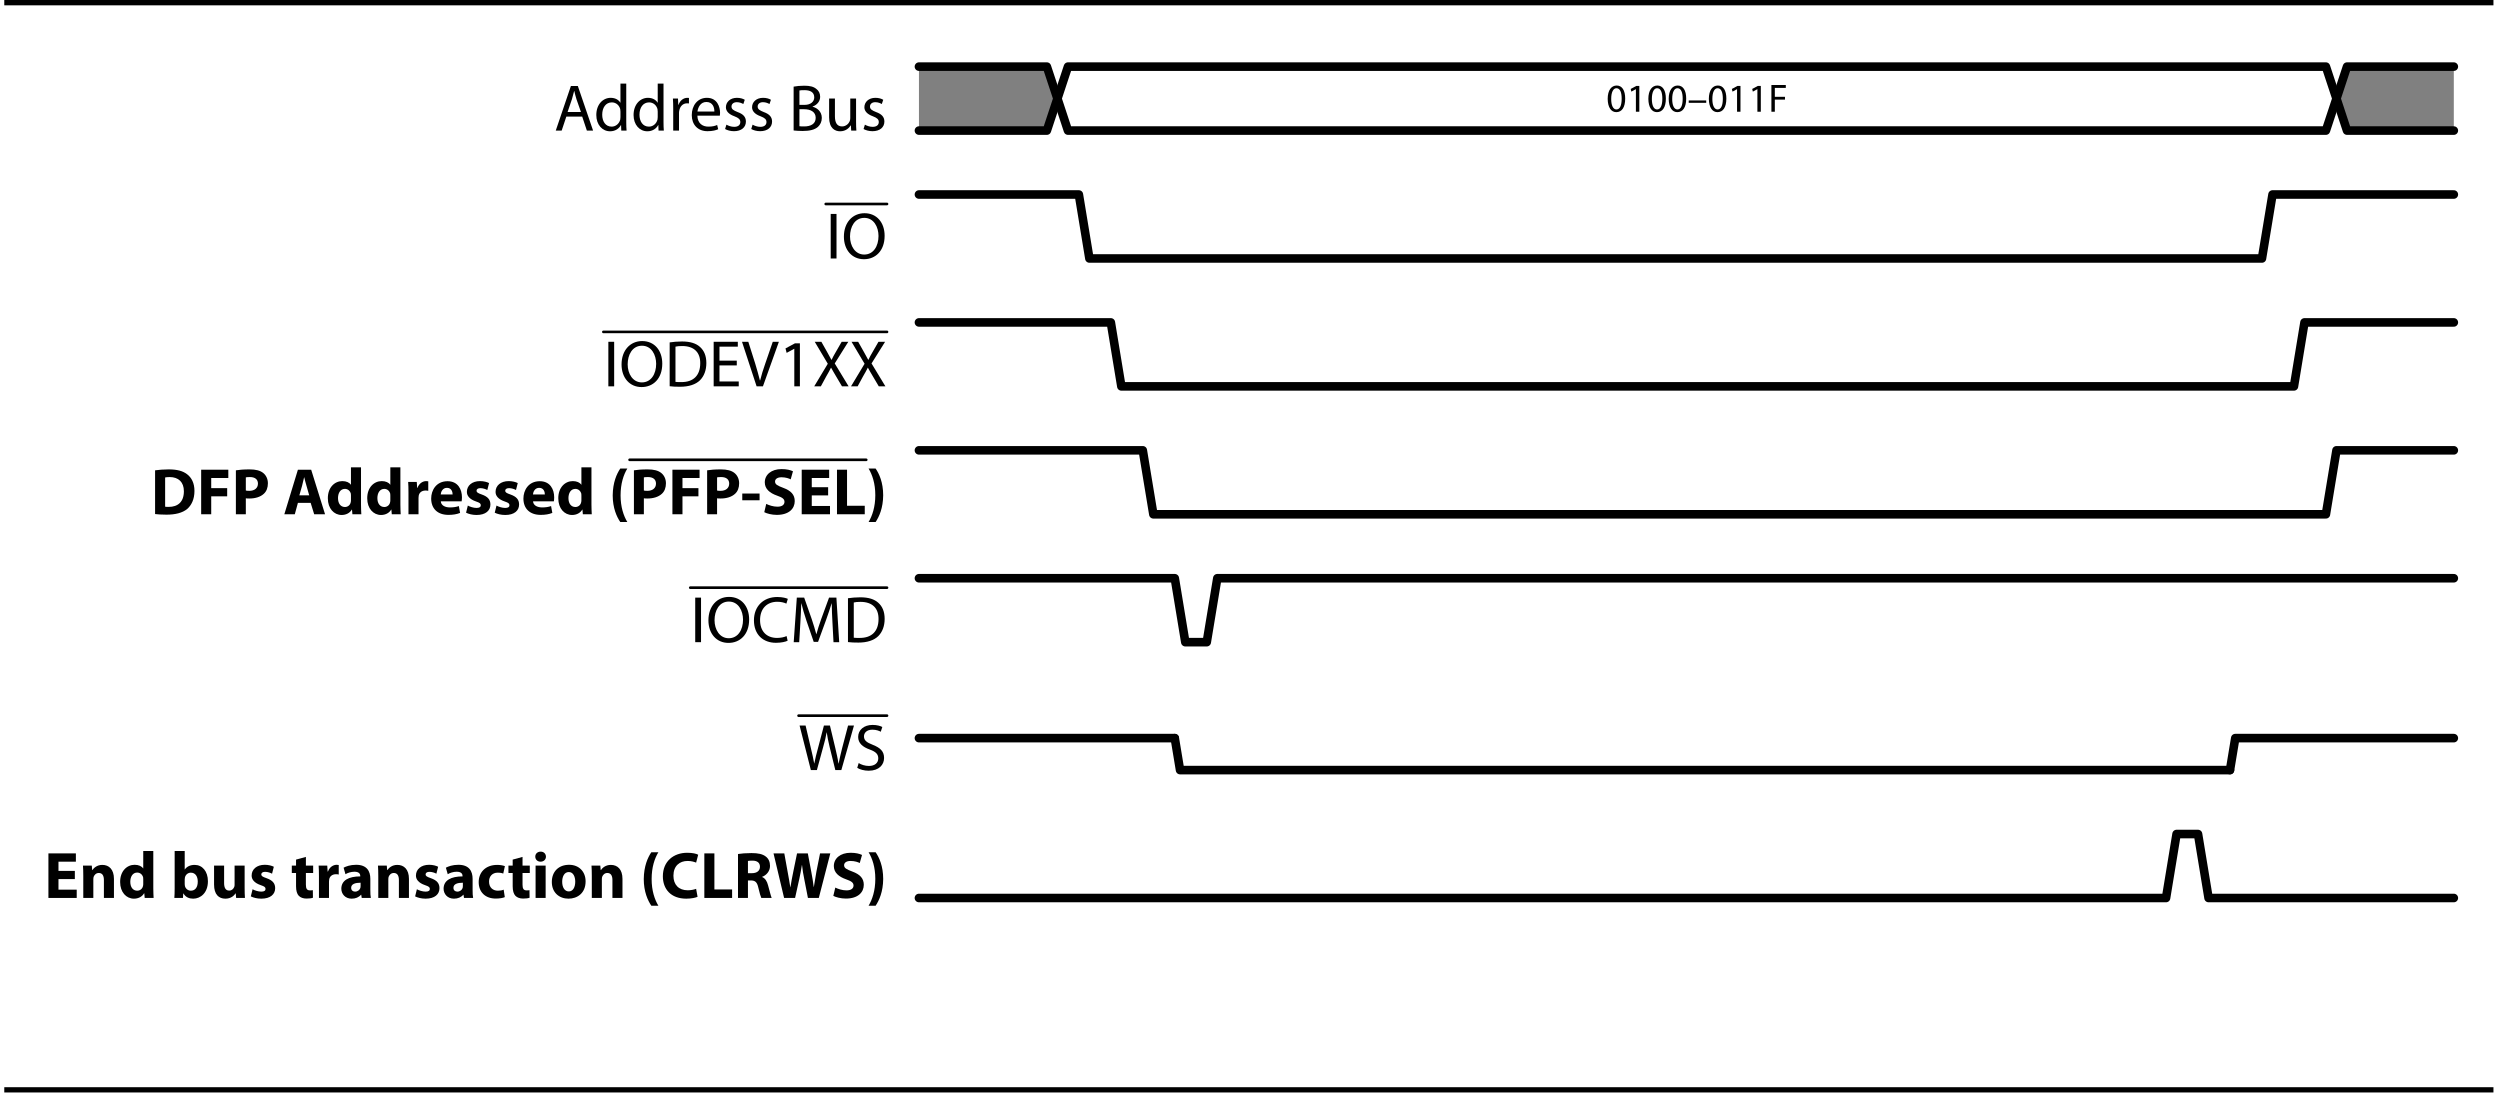 <?xml version="1.0" encoding="UTF-8"?>
<svg xmlns="http://www.w3.org/2000/svg" xmlns:xlink="http://www.w3.org/1999/xlink" width="377pt" height="165pt" viewBox="0 0 377 165" version="1.1">
<defs>
<g>
<symbol overflow="visible" id="glyph0-0">
<path style="stroke:none;" d="M 0 0 L 4.984 0 L 4.984 -6.984 L 0 -6.984 Z M 2.5 -3.938 L 0.797 -6.484 L 4.188 -6.484 Z M 2.797 -3.484 L 4.484 -6.031 L 4.484 -0.953 Z M 0.797 -0.5 L 2.5 -3.047 L 4.188 -0.5 Z M 0.5 -6.031 L 2.188 -3.484 L 0.5 -0.953 Z M 0.5 -6.031 "/>
</symbol>
<symbol overflow="visible" id="glyph0-1">
<path style="stroke:none;" d="M 4.234 -2.109 L 4.938 0 L 5.875 0 L 3.578 -6.719 L 2.531 -6.719 L 0.25 0 L 1.141 0 L 1.844 -2.109 Z M 2.031 -2.797 L 2.688 -4.734 C 2.812 -5.141 2.922 -5.562 3.016 -5.953 L 3.047 -5.953 C 3.141 -5.562 3.234 -5.156 3.375 -4.719 L 4.047 -2.797 Z M 2.031 -2.797 "/>
</symbol>
<symbol overflow="visible" id="glyph0-2">
<path style="stroke:none;" d="M 4.016 -7.078 L 4.016 -4.203 L 4 -4.203 C 3.781 -4.578 3.297 -4.938 2.547 -4.938 C 1.375 -4.938 0.375 -3.953 0.375 -2.344 C 0.375 -0.875 1.281 0.109 2.453 0.109 C 3.234 0.109 3.812 -0.297 4.094 -0.844 L 4.109 -0.844 L 4.141 0 L 4.938 0 C 4.906 -0.328 4.891 -0.812 4.891 -1.25 L 4.891 -7.078 Z M 4.016 -2.031 C 4.016 -1.891 4 -1.766 3.984 -1.656 C 3.812 -1 3.281 -0.594 2.688 -0.594 C 1.75 -0.594 1.266 -1.406 1.266 -2.391 C 1.266 -3.453 1.797 -4.25 2.719 -4.25 C 3.375 -4.25 3.844 -3.781 3.984 -3.234 C 4 -3.125 4.016 -2.984 4.016 -2.859 Z M 4.016 -2.031 "/>
</symbol>
<symbol overflow="visible" id="glyph0-3">
<path style="stroke:none;" d="M 0.734 0 L 1.609 0 L 1.609 -2.578 C 1.609 -2.719 1.609 -2.859 1.641 -2.984 C 1.75 -3.641 2.188 -4.109 2.812 -4.109 C 2.938 -4.109 3.016 -4.094 3.109 -4.094 L 3.109 -4.922 C 3.031 -4.922 2.953 -4.938 2.875 -4.938 C 2.281 -4.938 1.75 -4.531 1.531 -3.875 L 1.5 -3.875 L 1.453 -4.828 L 0.688 -4.828 C 0.719 -4.375 0.734 -3.891 0.734 -3.312 Z M 0.734 0 "/>
</symbol>
<symbol overflow="visible" id="glyph0-4">
<path style="stroke:none;" d="M 4.609 -2.25 C 4.625 -2.359 4.641 -2.484 4.641 -2.656 C 4.641 -3.547 4.234 -4.938 2.656 -4.938 C 1.25 -4.938 0.375 -3.781 0.375 -2.328 C 0.375 -0.891 1.281 0.094 2.75 0.094 C 3.516 0.094 4.062 -0.062 4.359 -0.203 L 4.203 -0.844 C 3.891 -0.703 3.5 -0.594 2.875 -0.594 C 2 -0.594 1.25 -1.078 1.219 -2.25 Z M 1.234 -2.875 C 1.312 -3.484 1.688 -4.312 2.578 -4.312 C 3.562 -4.312 3.797 -3.438 3.781 -2.875 Z M 1.234 -2.875 "/>
</symbol>
<symbol overflow="visible" id="glyph0-5">
<path style="stroke:none;" d="M 0.406 -0.234 C 0.734 -0.047 1.219 0.094 1.75 0.094 C 2.875 0.094 3.547 -0.5 3.547 -1.359 C 3.547 -2.078 3.109 -2.5 2.281 -2.797 C 1.656 -3.047 1.375 -3.234 1.375 -3.625 C 1.375 -3.984 1.656 -4.281 2.172 -4.281 C 2.625 -4.281 2.969 -4.109 3.156 -4 L 3.375 -4.641 C 3.109 -4.812 2.688 -4.938 2.188 -4.938 C 1.172 -4.938 0.531 -4.297 0.531 -3.516 C 0.531 -2.953 0.938 -2.469 1.812 -2.156 C 2.453 -1.906 2.703 -1.688 2.703 -1.281 C 2.703 -0.875 2.406 -0.562 1.781 -0.562 C 1.328 -0.562 0.875 -0.734 0.609 -0.891 Z M 0.406 -0.234 "/>
</symbol>
<symbol overflow="visible" id="glyph0-6">
<path style="stroke:none;" d="M 0.75 -0.016 C 1.047 0.016 1.5 0.062 2.109 0.062 C 3.203 0.062 3.953 -0.141 4.422 -0.562 C 4.766 -0.891 5 -1.328 5 -1.906 C 5 -2.906 4.25 -3.438 3.609 -3.594 L 3.609 -3.625 C 4.312 -3.875 4.75 -4.438 4.75 -5.094 C 4.75 -5.625 4.531 -6.016 4.172 -6.281 C 3.766 -6.625 3.203 -6.766 2.344 -6.766 C 1.75 -6.766 1.141 -6.703 0.75 -6.625 Z M 1.625 -6.047 C 1.766 -6.078 2 -6.094 2.391 -6.094 C 3.266 -6.094 3.859 -5.781 3.859 -5 C 3.859 -4.359 3.312 -3.875 2.406 -3.875 L 1.625 -3.875 Z M 1.625 -3.219 L 2.344 -3.219 C 3.297 -3.219 4.078 -2.828 4.078 -1.922 C 4.078 -0.953 3.25 -0.625 2.359 -0.625 C 2.047 -0.625 1.797 -0.625 1.625 -0.656 Z M 1.625 -3.219 "/>
</symbol>
<symbol overflow="visible" id="glyph0-7">
<path style="stroke:none;" d="M 4.766 -4.828 L 3.891 -4.828 L 3.891 -1.875 C 3.891 -1.703 3.859 -1.547 3.812 -1.422 C 3.656 -1.031 3.234 -0.625 2.656 -0.625 C 1.859 -0.625 1.578 -1.25 1.578 -2.156 L 1.578 -4.828 L 0.703 -4.828 L 0.703 -2 C 0.703 -0.312 1.609 0.109 2.359 0.109 C 3.219 0.109 3.734 -0.406 3.953 -0.781 L 3.984 -0.781 L 4.031 0 L 4.812 0 C 4.781 -0.375 4.766 -0.812 4.766 -1.328 Z M 4.766 -4.828 "/>
</symbol>
<symbol overflow="visible" id="glyph0-8">
<path style="stroke:none;" d="M 0.75 -6.719 L 0.75 0 L 1.625 0 L 1.625 -6.719 Z M 0.75 -6.719 "/>
</symbol>
<symbol overflow="visible" id="glyph0-9">
<path style="stroke:none;" d="M 3.391 0.109 C 5.094 0.109 6.5 -1.125 6.5 -3.422 C 6.5 -5.422 5.312 -6.828 3.469 -6.828 C 1.672 -6.828 0.359 -5.438 0.359 -3.297 C 0.359 -1.266 1.594 0.109 3.375 0.109 Z M 3.422 -0.594 C 2.047 -0.594 1.281 -1.906 1.281 -3.312 C 1.281 -4.781 2 -6.125 3.438 -6.125 C 4.891 -6.125 5.578 -4.719 5.578 -3.391 C 5.578 -1.859 4.812 -0.594 3.422 -0.594 Z M 3.422 -0.594 "/>
</symbol>
<symbol overflow="visible" id="glyph0-10">
<path style="stroke:none;" d="M 0.75 -0.016 C 1.203 0.047 1.703 0.062 2.328 0.062 C 3.641 0.062 4.672 -0.281 5.312 -0.906 C 5.938 -1.531 6.281 -2.422 6.281 -3.516 C 6.281 -4.609 5.938 -5.391 5.328 -5.938 C 4.734 -6.484 3.844 -6.766 2.609 -6.766 C 1.906 -6.766 1.281 -6.703 0.75 -6.625 Z M 1.625 -5.984 C 1.859 -6.047 2.188 -6.078 2.641 -6.078 C 4.469 -6.078 5.375 -5.078 5.359 -3.484 C 5.359 -1.672 4.359 -0.625 2.5 -0.641 C 2.156 -0.641 1.844 -0.641 1.625 -0.672 Z M 1.625 -5.984 "/>
</symbol>
<symbol overflow="visible" id="glyph0-11">
<path style="stroke:none;" d="M 4.234 -3.875 L 1.625 -3.875 L 1.625 -5.984 L 4.391 -5.984 L 4.391 -6.719 L 0.75 -6.719 L 0.75 0 L 4.531 0 L 4.531 -0.734 L 1.625 -0.734 L 1.625 -3.156 L 4.234 -3.156 Z M 4.234 -3.875 "/>
</symbol>
<symbol overflow="visible" id="glyph0-12">
<path style="stroke:none;" d="M 3.188 0 L 5.594 -6.719 L 4.672 -6.719 L 3.531 -3.406 C 3.219 -2.516 2.953 -1.672 2.766 -0.891 L 2.734 -0.891 C 2.547 -1.672 2.297 -2.5 2.031 -3.406 L 0.984 -6.719 L 0.031 -6.719 L 2.234 0 Z M 3.188 0 "/>
</symbol>
<symbol overflow="visible" id="glyph0-13">
<path style="stroke:none;" d="M 2.359 0 L 3.203 0 L 3.203 -6.484 L 2.453 -6.484 L 1.031 -5.719 L 1.203 -5.047 L 2.328 -5.656 L 2.359 -5.656 Z M 2.359 0 "/>
</symbol>
<symbol overflow="visible" id="glyph0-14">
<path style="stroke:none;" d="M 5.438 0 L 3.344 -3.453 L 5.391 -6.719 L 4.391 -6.719 L 3.484 -5.141 C 3.234 -4.719 3.062 -4.406 2.875 -4 L 2.844 -4 C 2.656 -4.359 2.469 -4.703 2.219 -5.141 L 1.328 -6.719 L 0.328 -6.719 L 2.297 -3.406 L 0.25 0 L 1.25 0 L 2.047 -1.469 C 2.391 -2.062 2.594 -2.422 2.781 -2.812 L 2.797 -2.812 C 3.016 -2.422 3.219 -2.047 3.562 -1.484 L 4.438 0 Z M 5.438 0 "/>
</symbol>
<symbol overflow="visible" id="glyph0-15">
<path style="stroke:none;" d="M 5.281 -0.922 C 4.922 -0.75 4.391 -0.641 3.844 -0.641 C 2.219 -0.641 1.281 -1.688 1.281 -3.328 C 1.281 -5.078 2.328 -6.094 3.891 -6.094 C 4.453 -6.094 4.922 -5.969 5.25 -5.812 L 5.469 -6.531 C 5.234 -6.641 4.688 -6.812 3.875 -6.812 C 1.781 -6.812 0.359 -5.406 0.359 -3.297 C 0.359 -1.094 1.781 0.094 3.672 0.094 C 4.484 0.094 5.141 -0.062 5.438 -0.219 Z M 5.281 -0.922 "/>
</symbol>
<symbol overflow="visible" id="glyph0-16">
<path style="stroke:none;" d="M 6.578 0 L 7.438 0 L 7.016 -6.719 L 5.906 -6.719 L 4.719 -3.469 C 4.422 -2.625 4.172 -1.875 4 -1.203 L 3.984 -1.203 C 3.797 -1.891 3.578 -2.641 3.297 -3.469 L 2.156 -6.719 L 1.047 -6.719 L 0.578 0 L 1.406 0 L 1.578 -2.875 C 1.641 -3.891 1.688 -5.016 1.719 -5.859 L 1.734 -5.859 C 1.922 -5.047 2.188 -4.188 2.5 -3.234 L 3.594 -0.047 L 4.25 -0.047 L 5.438 -3.297 C 5.781 -4.219 6.047 -5.078 6.297 -5.859 L 6.312 -5.859 C 6.312 -5.031 6.375 -3.875 6.422 -2.953 Z M 6.578 0 "/>
</symbol>
<symbol overflow="visible" id="glyph0-17">
<path style="stroke:none;" d="M 2.766 0 L 3.719 -3.5 C 3.969 -4.359 4.125 -5.016 4.234 -5.688 L 4.25 -5.688 C 4.344 -5.016 4.484 -4.359 4.688 -3.484 L 5.547 0 L 6.453 0 L 8.359 -6.719 L 7.469 -6.719 L 6.578 -3.328 C 6.375 -2.5 6.188 -1.75 6.047 -1 L 6.016 -1 C 5.922 -1.719 5.734 -2.5 5.547 -3.312 L 4.734 -6.719 L 3.828 -6.719 L 2.938 -3.328 C 2.703 -2.469 2.5 -1.672 2.375 -1 L 2.359 -1 C 2.25 -1.641 2.062 -2.469 1.859 -3.312 L 1.062 -6.719 L 0.156 -6.719 L 1.859 0 Z M 2.766 0 "/>
</symbol>
<symbol overflow="visible" id="glyph0-18">
<path style="stroke:none;" d="M 0.422 -0.344 C 0.781 -0.094 1.484 0.094 2.141 0.094 C 3.719 0.094 4.469 -0.812 4.469 -1.828 C 4.469 -2.828 3.906 -3.359 2.766 -3.812 C 1.844 -4.172 1.438 -4.469 1.438 -5.094 C 1.438 -5.547 1.781 -6.094 2.703 -6.094 C 3.312 -6.094 3.766 -5.906 3.969 -5.781 L 4.203 -6.5 C 3.922 -6.656 3.406 -6.812 2.734 -6.812 C 1.422 -6.812 0.562 -6.047 0.562 -5 C 0.562 -4.062 1.234 -3.484 2.328 -3.094 C 3.234 -2.766 3.594 -2.391 3.594 -1.766 C 3.594 -1.094 3.078 -0.625 2.188 -0.625 C 1.594 -0.625 1.031 -0.812 0.641 -1.062 Z M 0.422 -0.344 "/>
</symbol>
<symbol overflow="visible" id="glyph1-0">
<path style="stroke:none;" d="M 0 0 L 2.984 0 L 2.984 -4.188 L 0 -4.188 Z M 1.5 -2.359 L 0.484 -3.891 L 2.516 -3.891 Z M 1.672 -2.094 L 2.688 -3.625 L 2.688 -0.562 Z M 0.484 -0.297 L 1.5 -1.828 L 2.516 -0.297 Z M 0.297 -3.625 L 1.312 -2.094 L 0.297 -0.562 Z M 0.297 -3.625 "/>
</symbol>
<symbol overflow="visible" id="glyph1-1">
<path style="stroke:none;" d="M 1.516 0.062 C 2.359 0.062 2.859 -0.672 2.859 -1.984 C 2.859 -3.219 2.391 -3.953 1.578 -3.953 C 0.781 -3.953 0.219 -3.25 0.219 -1.938 C 0.234 -0.641 0.75 0.062 1.516 0.062 Z M 1.531 -0.344 C 1.047 -0.344 0.734 -0.953 0.75 -1.969 C 0.75 -2.938 1.062 -3.547 1.531 -3.547 C 2.094 -3.547 2.328 -2.922 2.328 -1.969 C 2.328 -0.969 2.078 -0.344 1.531 -0.344 Z M 1.531 -0.344 "/>
</symbol>
<symbol overflow="visible" id="glyph1-2">
<path style="stroke:none;" d="M 1.406 0 L 1.922 0 L 1.922 -3.891 L 1.469 -3.891 L 0.625 -3.438 L 0.719 -3.031 L 1.406 -3.406 Z M 1.406 0 "/>
</symbol>
<symbol overflow="visible" id="glyph1-3">
<path style="stroke:none;" d="M 0.172 -1.703 L 0.172 -1.344 L 2.812 -1.344 L 2.812 -1.703 Z M 0.172 -1.703 "/>
</symbol>
<symbol overflow="visible" id="glyph1-4">
<path style="stroke:none;" d="M 0.453 0 L 0.969 0 L 0.969 -1.828 L 2.5 -1.828 L 2.5 -2.25 L 0.969 -2.25 L 0.969 -3.594 L 2.625 -3.594 L 2.625 -4.031 L 0.453 -4.031 Z M 0.453 0 "/>
</symbol>
<symbol overflow="visible" id="glyph2-0">
<path style="stroke:none;" d="M 0 0 L 4.984 0 L 4.984 -6.984 L 0 -6.984 Z M 2.5 -3.938 L 0.797 -6.484 L 4.188 -6.484 Z M 2.797 -3.484 L 4.484 -6.031 L 4.484 -0.953 Z M 0.797 -0.5 L 2.5 -3.047 L 4.188 -0.5 Z M 0.5 -6.031 L 2.188 -3.484 L 0.5 -0.953 Z M 0.5 -6.031 "/>
</symbol>
<symbol overflow="visible" id="glyph2-1">
<path style="stroke:none;" d="M 0.656 -0.031 C 1.031 0.016 1.594 0.062 2.375 0.062 C 3.703 0.062 4.781 -0.203 5.5 -0.797 C 6.125 -1.344 6.594 -2.234 6.594 -3.516 C 6.594 -4.703 6.156 -5.531 5.469 -6.047 C 4.828 -6.531 3.984 -6.766 2.703 -6.766 C 1.938 -6.766 1.219 -6.703 0.656 -6.625 Z M 2.172 -5.547 C 2.297 -5.578 2.531 -5.609 2.859 -5.609 C 4.172 -5.609 5 -4.859 5 -3.469 C 5 -1.859 4.094 -1.109 2.703 -1.109 C 2.516 -1.109 2.297 -1.109 2.172 -1.141 Z M 2.172 -5.547 "/>
</symbol>
<symbol overflow="visible" id="glyph2-2">
<path style="stroke:none;" d="M 0.672 0 L 2.188 0 L 2.188 -2.703 L 4.594 -2.703 L 4.594 -3.938 L 2.188 -3.938 L 2.188 -5.469 L 4.766 -5.469 L 4.766 -6.719 L 0.672 -6.719 Z M 0.672 0 "/>
</symbol>
<symbol overflow="visible" id="glyph2-3">
<path style="stroke:none;" d="M 0.656 0 L 2.156 0 L 2.156 -2.406 C 2.297 -2.375 2.484 -2.375 2.688 -2.375 C 3.578 -2.375 4.344 -2.609 4.859 -3.078 C 5.281 -3.453 5.484 -4.016 5.484 -4.672 C 5.484 -5.328 5.203 -5.891 4.766 -6.234 C 4.312 -6.594 3.656 -6.766 2.719 -6.766 C 1.781 -6.766 1.125 -6.703 0.656 -6.625 Z M 2.156 -5.562 C 2.266 -5.594 2.484 -5.609 2.781 -5.609 C 3.547 -5.609 3.984 -5.25 3.984 -4.625 C 3.984 -3.953 3.484 -3.531 2.672 -3.531 C 2.438 -3.531 2.297 -3.547 2.156 -3.578 Z M 2.156 -5.562 "/>
</symbol>
<symbol overflow="visible" id="glyph2-4">
<path style="stroke:none;" d="M 4.141 -1.719 L 4.672 0 L 6.312 0 L 4.219 -6.719 L 2.219 -6.719 L 0.172 0 L 1.75 0 L 2.219 -1.719 Z M 2.438 -2.859 L 2.844 -4.281 C 2.953 -4.672 3.047 -5.188 3.156 -5.578 L 3.172 -5.578 C 3.266 -5.188 3.391 -4.688 3.516 -4.281 L 3.922 -2.859 Z M 2.438 -2.859 "/>
</symbol>
<symbol overflow="visible" id="glyph2-5">
<path style="stroke:none;" d="M 3.812 -7.078 L 3.812 -4.453 L 3.797 -4.453 C 3.578 -4.781 3.125 -5 2.516 -5 C 1.344 -5 0.312 -4.031 0.328 -2.391 C 0.328 -0.875 1.25 0.109 2.406 0.109 C 3.047 0.109 3.641 -0.172 3.938 -0.703 L 3.969 -0.703 L 4.031 0 L 5.375 0 C 5.359 -0.328 5.328 -0.906 5.328 -1.453 L 5.328 -7.078 Z M 3.812 -2.172 C 3.812 -2.047 3.812 -1.938 3.781 -1.828 C 3.703 -1.391 3.344 -1.094 2.906 -1.094 C 2.266 -1.094 1.859 -1.609 1.859 -2.438 C 1.859 -3.203 2.219 -3.828 2.906 -3.828 C 3.375 -3.828 3.703 -3.484 3.797 -3.094 C 3.812 -3 3.812 -2.891 3.812 -2.812 Z M 3.812 -2.172 "/>
</symbol>
<symbol overflow="visible" id="glyph2-6">
<path style="stroke:none;" d="M 0.609 0 L 2.125 0 L 2.125 -2.469 C 2.125 -2.594 2.141 -2.719 2.156 -2.812 C 2.25 -3.281 2.625 -3.578 3.188 -3.578 C 3.359 -3.578 3.484 -3.562 3.594 -3.531 L 3.594 -4.969 C 3.484 -4.984 3.422 -5 3.281 -5 C 2.797 -5 2.219 -4.688 1.969 -3.984 L 1.922 -3.984 L 1.859 -4.875 L 0.562 -4.875 C 0.594 -4.453 0.609 -3.984 0.609 -3.266 Z M 0.609 0 "/>
</symbol>
<symbol overflow="visible" id="glyph2-7">
<path style="stroke:none;" d="M 4.922 -1.953 C 4.938 -2.062 4.969 -2.297 4.969 -2.547 C 4.969 -3.766 4.359 -4.984 2.797 -4.984 C 1.094 -4.984 0.328 -3.625 0.328 -2.375 C 0.328 -0.859 1.281 0.094 2.938 0.094 C 3.594 0.094 4.203 0 4.688 -0.203 L 4.5 -1.234 C 4.094 -1.094 3.672 -1.031 3.156 -1.031 C 2.438 -1.031 1.812 -1.328 1.781 -1.953 Z M 1.766 -2.984 C 1.797 -3.391 2.062 -3.984 2.703 -3.984 C 3.406 -3.984 3.562 -3.359 3.562 -2.984 Z M 1.766 -2.984 "/>
</symbol>
<symbol overflow="visible" id="glyph2-8">
<path style="stroke:none;" d="M 0.328 -0.234 C 0.703 -0.047 1.266 0.109 1.906 0.109 C 3.297 0.109 4 -0.562 4 -1.469 C 4 -2.188 3.625 -2.656 2.688 -2.984 C 2.094 -3.188 1.906 -3.312 1.906 -3.547 C 1.906 -3.781 2.109 -3.938 2.484 -3.938 C 2.891 -3.938 3.312 -3.781 3.531 -3.656 L 3.797 -4.703 C 3.5 -4.859 3 -5 2.438 -5 C 1.219 -5 0.453 -4.312 0.453 -3.391 C 0.438 -2.812 0.828 -2.266 1.844 -1.922 C 2.406 -1.734 2.547 -1.609 2.547 -1.359 C 2.547 -1.109 2.359 -0.953 1.906 -0.953 C 1.453 -0.953 0.875 -1.141 0.594 -1.312 Z M 0.328 -0.234 "/>
</symbol>
<symbol overflow="visible" id="glyph2-9">
<path style="stroke:none;" d="M 1.734 -6.891 C 1.203 -6.109 0.609 -4.797 0.594 -2.844 C 0.594 -0.938 1.203 0.391 1.734 1.172 L 2.797 1.172 C 2.234 0.234 1.781 -1.094 1.781 -2.844 C 1.781 -4.641 2.234 -5.969 2.797 -6.891 Z M 1.734 -6.891 "/>
</symbol>
<symbol overflow="visible" id="glyph2-10">
<path style="stroke:none;" d="M 0.297 -3.125 L 0.297 -2.109 L 2.906 -2.109 L 2.906 -3.125 Z M 0.297 -3.125 "/>
</symbol>
<symbol overflow="visible" id="glyph2-11">
<path style="stroke:none;" d="M 0.406 -0.312 C 0.781 -0.109 1.531 0.094 2.297 0.094 C 4.141 0.094 5 -0.859 5 -1.984 C 5 -2.938 4.453 -3.547 3.266 -3.984 C 2.391 -4.312 2.031 -4.5 2.031 -4.938 C 2.031 -5.281 2.344 -5.578 3 -5.578 C 3.656 -5.578 4.141 -5.391 4.391 -5.266 L 4.734 -6.484 C 4.344 -6.672 3.781 -6.812 3.016 -6.812 C 1.453 -6.812 0.484 -5.953 0.484 -4.812 C 0.484 -3.828 1.219 -3.203 2.328 -2.812 C 3.141 -2.531 3.453 -2.297 3.453 -1.875 C 3.453 -1.438 3.094 -1.141 2.391 -1.141 C 1.75 -1.141 1.109 -1.359 0.703 -1.562 Z M 0.406 -0.312 "/>
</symbol>
<symbol overflow="visible" id="glyph2-12">
<path style="stroke:none;" d="M 4.656 -4.078 L 2.188 -4.078 L 2.188 -5.469 L 4.812 -5.469 L 4.812 -6.719 L 0.672 -6.719 L 0.672 0 L 4.938 0 L 4.938 -1.25 L 2.188 -1.25 L 2.188 -2.844 L 4.656 -2.844 Z M 4.656 -4.078 "/>
</symbol>
<symbol overflow="visible" id="glyph2-13">
<path style="stroke:none;" d="M 0.672 0 L 4.859 0 L 4.859 -1.281 L 2.188 -1.281 L 2.188 -6.719 L 0.672 -6.719 Z M 0.672 0 "/>
</symbol>
<symbol overflow="visible" id="glyph2-14">
<path style="stroke:none;" d="M 1.406 1.172 C 1.938 0.375 2.531 -0.922 2.547 -2.859 C 2.547 -4.812 1.938 -6.125 1.406 -6.891 L 0.344 -6.891 C 0.906 -5.969 1.359 -4.641 1.359 -2.875 C 1.359 -1.109 0.906 0.234 0.344 1.172 Z M 1.406 1.172 "/>
</symbol>
<symbol overflow="visible" id="glyph2-15">
<path style="stroke:none;" d="M 0.609 0 L 2.125 0 L 2.125 -2.812 C 2.125 -2.953 2.141 -3.094 2.172 -3.188 C 2.281 -3.469 2.531 -3.766 2.953 -3.766 C 3.5 -3.766 3.719 -3.328 3.719 -2.703 L 3.719 0 L 5.234 0 L 5.234 -2.875 C 5.234 -4.312 4.484 -4.984 3.484 -4.984 C 2.672 -4.984 2.188 -4.516 1.984 -4.203 L 1.953 -4.203 L 1.891 -4.875 L 0.562 -4.875 C 0.594 -4.438 0.609 -3.922 0.609 -3.312 Z M 0.609 0 "/>
</symbol>
<symbol overflow="visible" id="glyph2-16">
<path style="stroke:none;" d="M 0.609 -1.453 C 0.609 -0.906 0.594 -0.312 0.562 0 L 1.859 0 L 1.906 -0.672 L 1.938 -0.672 C 2.266 -0.094 2.828 0.109 3.406 0.109 C 4.516 0.109 5.625 -0.766 5.625 -2.516 C 5.625 -4.016 4.781 -4.984 3.625 -4.984 C 2.938 -4.984 2.438 -4.719 2.141 -4.297 L 2.125 -4.297 L 2.125 -7.078 L 0.609 -7.078 Z M 2.125 -2.797 C 2.125 -2.891 2.141 -2.984 2.156 -3.078 C 2.25 -3.516 2.625 -3.812 3.047 -3.812 C 3.75 -3.812 4.094 -3.219 4.094 -2.469 C 4.094 -1.578 3.688 -1.094 3.047 -1.094 C 2.609 -1.094 2.25 -1.406 2.156 -1.797 C 2.141 -1.891 2.125 -1.969 2.125 -2.078 Z M 2.125 -2.797 "/>
</symbol>
<symbol overflow="visible" id="glyph2-17">
<path style="stroke:none;" d="M 5.203 -4.875 L 3.688 -4.875 L 3.688 -1.969 C 3.688 -1.844 3.672 -1.734 3.625 -1.641 C 3.531 -1.406 3.297 -1.109 2.875 -1.109 C 2.328 -1.109 2.109 -1.547 2.109 -2.25 L 2.109 -4.875 L 0.594 -4.875 L 0.594 -2.016 C 0.594 -0.516 1.312 0.109 2.297 0.109 C 3.188 0.109 3.641 -0.391 3.828 -0.688 L 3.859 -0.688 L 3.922 0 L 5.25 0 C 5.219 -0.406 5.203 -0.922 5.203 -1.562 Z M 5.203 -4.875 "/>
</symbol>
<symbol overflow="visible" id="glyph2-18">
<path style="stroke:none;" d="M 0.812 -5.781 L 0.812 -4.875 L 0.172 -4.875 L 0.172 -3.766 L 0.812 -3.766 L 0.812 -1.766 C 0.812 -1.078 0.953 -0.609 1.234 -0.312 C 1.484 -0.062 1.891 0.094 2.375 0.094 C 2.797 0.094 3.172 0.047 3.359 -0.031 L 3.344 -1.172 C 3.203 -1.141 3.109 -1.141 2.906 -1.141 C 2.453 -1.141 2.297 -1.406 2.297 -2 L 2.297 -3.766 L 3.391 -3.766 L 3.391 -4.875 L 2.297 -4.875 L 2.297 -6.188 Z M 0.812 -5.781 "/>
</symbol>
<symbol overflow="visible" id="glyph2-19">
<path style="stroke:none;" d="M 4.672 -2.875 C 4.672 -4.031 4.156 -5 2.531 -5 C 1.641 -5 0.984 -4.75 0.641 -4.562 L 0.922 -3.578 C 1.234 -3.781 1.766 -3.953 2.266 -3.953 C 3.016 -3.953 3.156 -3.578 3.156 -3.312 L 3.156 -3.25 C 1.422 -3.25 0.297 -2.656 0.297 -1.391 C 0.297 -0.609 0.875 0.109 1.859 0.109 C 2.438 0.109 2.938 -0.094 3.266 -0.484 L 3.297 -0.484 L 3.375 0 L 4.75 0 C 4.688 -0.266 4.672 -0.719 4.672 -1.172 Z M 3.203 -1.781 C 3.203 -1.688 3.188 -1.594 3.172 -1.516 C 3.078 -1.203 2.75 -0.953 2.375 -0.953 C 2.047 -0.953 1.781 -1.141 1.781 -1.531 C 1.781 -2.109 2.406 -2.297 3.203 -2.297 Z M 3.203 -1.781 "/>
</symbol>
<symbol overflow="visible" id="glyph2-20">
<path style="stroke:none;" d="M 4.094 -1.25 C 3.859 -1.141 3.578 -1.094 3.219 -1.094 C 2.484 -1.094 1.891 -1.562 1.891 -2.453 C 1.875 -3.25 2.391 -3.812 3.188 -3.812 C 3.594 -3.812 3.859 -3.75 4.031 -3.672 L 4.281 -4.797 C 3.953 -4.922 3.516 -4.984 3.125 -4.984 C 1.312 -4.984 0.328 -3.812 0.328 -2.391 C 0.328 -0.875 1.328 0.094 2.906 0.094 C 3.484 0.094 4 0 4.266 -0.125 Z M 4.094 -1.25 "/>
</symbol>
<symbol overflow="visible" id="glyph2-21">
<path style="stroke:none;" d="M 2.125 0 L 2.125 -4.875 L 0.609 -4.875 L 0.609 0 Z M 1.375 -6.984 C 0.891 -6.984 0.562 -6.656 0.562 -6.234 C 0.562 -5.812 0.875 -5.469 1.359 -5.469 C 1.859 -5.469 2.172 -5.812 2.172 -6.234 C 2.156 -6.656 1.859 -6.984 1.375 -6.984 Z M 1.375 -6.984 "/>
</symbol>
<symbol overflow="visible" id="glyph2-22">
<path style="stroke:none;" d="M 2.938 -5 C 1.359 -5 0.328 -3.984 0.328 -2.406 C 0.328 -0.828 1.422 0.109 2.844 0.109 C 4.156 0.109 5.422 -0.703 5.422 -2.5 C 5.422 -3.969 4.422 -5 2.938 -5 Z M 2.891 -3.906 C 3.578 -3.906 3.859 -3.172 3.859 -2.453 C 3.859 -1.562 3.484 -0.984 2.891 -0.984 C 2.25 -0.984 1.891 -1.609 1.891 -2.438 C 1.891 -3.156 2.172 -3.906 2.891 -3.906 Z M 2.891 -3.906 "/>
</symbol>
<symbol overflow="visible" id="glyph2-23">
<path style="stroke:none;" d="M 5.359 -1.375 C 5.047 -1.25 4.562 -1.156 4.094 -1.156 C 2.734 -1.156 1.938 -2 1.938 -3.344 C 1.938 -4.844 2.875 -5.578 4.078 -5.578 C 4.625 -5.578 5.047 -5.453 5.359 -5.328 L 5.672 -6.516 C 5.406 -6.672 4.812 -6.812 4.016 -6.812 C 1.984 -6.812 0.344 -5.547 0.344 -3.266 C 0.344 -1.344 1.547 0.109 3.875 0.109 C 4.672 0.109 5.312 -0.047 5.578 -0.172 Z M 5.359 -1.375 "/>
</symbol>
<symbol overflow="visible" id="glyph2-24">
<path style="stroke:none;" d="M 0.656 0 L 2.156 0 L 2.156 -2.641 L 2.609 -2.641 C 3.234 -2.625 3.531 -2.406 3.719 -1.562 C 3.906 -0.734 4.078 -0.203 4.172 0 L 5.734 0 C 5.609 -0.266 5.406 -1.141 5.188 -1.906 C 5.031 -2.516 4.766 -2.953 4.297 -3.156 L 4.297 -3.188 C 4.875 -3.391 5.484 -3.984 5.484 -4.828 C 5.484 -5.438 5.266 -5.922 4.859 -6.234 C 4.375 -6.625 3.672 -6.766 2.688 -6.766 C 1.859 -6.766 1.141 -6.703 0.656 -6.625 Z M 2.156 -5.578 C 2.266 -5.609 2.484 -5.625 2.844 -5.625 C 3.547 -5.625 3.969 -5.312 3.969 -4.703 C 3.969 -4.109 3.516 -3.734 2.766 -3.734 L 2.156 -3.734 Z M 2.156 -5.578 "/>
</symbol>
<symbol overflow="visible" id="glyph2-25">
<path style="stroke:none;" d="M 3.406 0 L 4.047 -2.891 C 4.203 -3.562 4.312 -4.203 4.438 -4.969 L 4.453 -4.969 C 4.531 -4.203 4.641 -3.562 4.781 -2.891 L 5.344 0 L 6.984 0 L 8.719 -6.719 L 7.172 -6.719 L 6.625 -3.984 C 6.484 -3.172 6.344 -2.375 6.234 -1.641 L 6.219 -1.641 C 6.125 -2.375 6.016 -3.094 5.859 -3.891 L 5.328 -6.719 L 3.703 -6.719 L 3.141 -3.984 C 2.969 -3.141 2.812 -2.328 2.703 -1.609 L 2.688 -1.609 C 2.578 -2.281 2.438 -3.156 2.281 -3.953 L 1.781 -6.719 L 0.156 -6.719 L 1.75 0 Z M 3.406 0 "/>
</symbol>
</g>
</defs>
<g id="surface1">
<g style="fill:rgb(0%,0%,0%);fill-opacity:1;">
  <use xlink:href="#glyph0-1" x="83.56" y="19.69"/>
</g>
<g style="fill:rgb(0%,0%,0%);fill-opacity:1;">
  <use xlink:href="#glyph0-2" x="89.548" y="19.69"/>
  <use xlink:href="#glyph0-2" x="95.167" y="19.69"/>
  <use xlink:href="#glyph0-3" x="100.786" y="19.69"/>
</g>
<g style="fill:rgb(0%,0%,0%);fill-opacity:1;">
  <use xlink:href="#glyph0-4" x="103.944" y="19.69"/>
  <use xlink:href="#glyph0-5" x="108.936" y="19.69"/>
  <use xlink:href="#glyph0-5" x="112.881" y="19.69"/>
</g>
<g style="fill:rgb(0%,0%,0%);fill-opacity:1;">
  <use xlink:href="#glyph0-6" x="118.929" y="19.69"/>
  <use xlink:href="#glyph0-7" x="124.329" y="19.69"/>
  <use xlink:href="#glyph0-5" x="129.818" y="19.69"/>
</g>
<path style=" stroke:none;fill-rule:nonzero;fill:rgb(50%,50%,50%);fill-opacity:1;" d="M 138.578 14.867 L 138.578 10.047 L 157.867 10.047 L 159.461 14.867 L 157.867 19.691 L 138.578 19.691 L 138.578 14.867 "/>
<path style="fill:none;stroke-width:1.295;stroke-linecap:round;stroke-linejoin:round;stroke:rgb(0%,0%,0%);stroke-opacity:1;stroke-miterlimit:10;" d="M -0.002 9.643 L 19.287 9.643 L 20.881 4.823 L 19.287 -0.001 L -0.002 -0.001 " transform="matrix(1,0,0,-1,138.58,19.69)"/>
<path style="fill:none;stroke-width:1.295;stroke-linecap:round;stroke-linejoin:round;stroke:rgb(0%,0%,0%);stroke-opacity:1;stroke-miterlimit:10;" d="M 20.881 4.823 L 22.471 9.643 L 212.166 9.643 L 213.76 4.823 L 212.166 -0.001 L 22.471 -0.001 L 20.881 4.823 " transform="matrix(1,0,0,-1,138.58,19.69)"/>
<g style="fill:rgb(0%,0%,0%);fill-opacity:1;">
  <use xlink:href="#glyph1-1" x="242.22" y="16.85"/>
  <use xlink:href="#glyph1-2" x="245.287" y="16.85"/>
  <use xlink:href="#glyph1-1" x="248.353" y="16.85"/>
  <use xlink:href="#glyph1-1" x="251.42" y="16.85"/>
  <use xlink:href="#glyph1-3" x="254.486" y="16.85"/>
  <use xlink:href="#glyph1-1" x="257.475" y="16.85"/>
  <use xlink:href="#glyph1-2" x="260.542" y="16.85"/>
  <use xlink:href="#glyph1-2" x="263.609" y="16.85"/>
  <use xlink:href="#glyph1-4" x="266.675" y="16.85"/>
</g>
<path style=" stroke:none;fill-rule:nonzero;fill:rgb(50%,50%,50%);fill-opacity:1;" d="M 352.34 14.867 L 353.93 10.047 L 370.035 10.047 L 370.035 19.691 L 353.93 19.691 L 352.34 14.867 "/>
<path style="fill:none;stroke-width:1.295;stroke-linecap:round;stroke-linejoin:round;stroke:rgb(0%,0%,0%);stroke-opacity:1;stroke-miterlimit:10;" d="M 213.76 4.823 L 215.35 9.643 L 231.455 9.643 M 231.455 -0.001 L 215.35 -0.001 L 213.76 4.823 " transform="matrix(1,0,0,-1,138.58,19.69)"/>
<path style="fill:none;stroke-width:0.398;stroke-linecap:round;stroke-linejoin:round;stroke:rgb(0%,0%,0%);stroke-opacity:1;stroke-miterlimit:10;" d="M 251.52 -158.012 L 260.762 -158.012 " transform="matrix(1,0,0,-1,-127,-127.25)"/>
<g style="fill:rgb(0%,0%,0%);fill-opacity:1;">
  <use xlink:href="#glyph0-8" x="124.52" y="38.98"/>
  <use xlink:href="#glyph0-9" x="126.901" y="38.98"/>
</g>
<path style="fill:none;stroke-width:1.295;stroke-linecap:round;stroke-linejoin:round;stroke:rgb(0%,0%,0%);stroke-opacity:1;stroke-miterlimit:10;" d="M -0.002 -9.642 L 24.111 -9.642 L 25.701 -19.287 L 202.522 -19.287 L 204.115 -9.642 L 231.455 -9.642 " transform="matrix(1,0,0,-1,138.58,19.69)"/>
<path style="fill:none;stroke-width:0.398;stroke-linecap:round;stroke-linejoin:round;stroke:rgb(0%,0%,0%);stroke-opacity:1;stroke-miterlimit:10;" d="M 217.988 -177.301 L 260.762 -177.301 " transform="matrix(1,0,0,-1,-127,-127.25)"/>
<g style="fill:rgb(0%,0%,0%);fill-opacity:1;">
  <use xlink:href="#glyph0-8" x="90.99" y="58.26"/>
  <use xlink:href="#glyph0-9" x="93.371" y="58.26"/>
  <use xlink:href="#glyph0-10" x="100.236" y="58.26"/>
  <use xlink:href="#glyph0-11" x="106.871" y="58.26"/>
</g>
<g style="fill:rgb(0%,0%,0%);fill-opacity:1;">
  <use xlink:href="#glyph0-12" x="111.862" y="58.26"/>
  <use xlink:href="#glyph0-13" x="117.422" y="58.26"/>
  <use xlink:href="#glyph0-14" x="122.533" y="58.26"/>
</g>
<g style="fill:rgb(0%,0%,0%);fill-opacity:1;">
  <use xlink:href="#glyph0-14" x="128.082" y="58.26"/>
</g>
<path style="fill:none;stroke-width:1.295;stroke-linecap:round;stroke-linejoin:round;stroke:rgb(0%,0%,0%);stroke-opacity:1;stroke-miterlimit:10;" d="M -0.002 -28.931 L 28.932 -28.931 L 30.522 -38.576 L 207.346 -38.576 L 208.936 -28.931 L 231.455 -28.931 " transform="matrix(1,0,0,-1,138.58,19.69)"/>
<g style="fill:rgb(0%,0%,0%);fill-opacity:1;">
  <use xlink:href="#glyph2-1" x="22.73" y="77.55"/>
  <use xlink:href="#glyph2-2" x="29.664" y="77.55"/>
  <use xlink:href="#glyph2-3" x="34.915" y="77.55"/>
</g>
<g style="fill:rgb(0%,0%,0%);fill-opacity:1;">
  <use xlink:href="#glyph2-4" x="42.706" y="77.55"/>
</g>
<g style="fill:rgb(0%,0%,0%);fill-opacity:1;">
  <use xlink:href="#glyph2-5" x="49.112" y="77.55"/>
  <use xlink:href="#glyph2-5" x="55.05" y="77.55"/>
  <use xlink:href="#glyph2-6" x="60.988" y="77.55"/>
</g>
<g style="fill:rgb(0%,0%,0%);fill-opacity:1;">
  <use xlink:href="#glyph2-7" x="64.694" y="77.55"/>
  <use xlink:href="#glyph2-8" x="69.955" y="77.55"/>
  <use xlink:href="#glyph2-8" x="74.279" y="77.55"/>
  <use xlink:href="#glyph2-7" x="78.603" y="77.55"/>
  <use xlink:href="#glyph2-5" x="83.863" y="77.55"/>
</g>
<g style="fill:rgb(0%,0%,0%);fill-opacity:1;">
  <use xlink:href="#glyph2-9" x="91.803" y="77.55"/>
</g>
<path style="fill:none;stroke-width:0.398;stroke-linecap:round;stroke-linejoin:round;stroke:rgb(0%,0%,0%);stroke-opacity:1;stroke-miterlimit:10;" d="M 221.941 -196.59 L 257.629 -196.59 " transform="matrix(1,0,0,-1,-127,-127.25)"/>
<g style="fill:rgb(0%,0%,0%);fill-opacity:1;">
  <use xlink:href="#glyph2-3" x="94.94" y="77.55"/>
  <use xlink:href="#glyph2-2" x="100.729" y="77.55"/>
  <use xlink:href="#glyph2-3" x="105.979" y="77.55"/>
</g>
<g style="fill:rgb(0%,0%,0%);fill-opacity:1;">
  <use xlink:href="#glyph2-10" x="111.638" y="77.55"/>
  <use xlink:href="#glyph2-11" x="114.846" y="77.55"/>
  <use xlink:href="#glyph2-12" x="120.226" y="77.55"/>
  <use xlink:href="#glyph2-13" x="125.546" y="77.55"/>
  <use xlink:href="#glyph2-14" x="130.637" y="77.55"/>
</g>
<path style="fill:none;stroke-width:1.295;stroke-linecap:round;stroke-linejoin:round;stroke:rgb(0%,0%,0%);stroke-opacity:1;stroke-miterlimit:10;" d="M -0.002 -48.22 L 33.752 -48.22 L 35.346 -57.865 L 212.166 -57.865 L 213.76 -48.22 L 231.455 -48.22 " transform="matrix(1,0,0,-1,138.58,19.69)"/>
<path style="fill:none;stroke-width:0.398;stroke-linecap:round;stroke-linejoin:round;stroke:rgb(0%,0%,0%);stroke-opacity:1;stroke-miterlimit:10;" d="M 231.09 -215.871 L 260.762 -215.871 " transform="matrix(1,0,0,-1,-127,-127.25)"/>
<g style="fill:rgb(0%,0%,0%);fill-opacity:1;">
  <use xlink:href="#glyph0-8" x="104.09" y="96.84"/>
  <use xlink:href="#glyph0-9" x="106.471" y="96.84"/>
  <use xlink:href="#glyph0-15" x="113.336" y="96.84"/>
  <use xlink:href="#glyph0-16" x="119.114" y="96.84"/>
  <use xlink:href="#glyph0-10" x="127.124" y="96.84"/>
</g>
<path style="fill:none;stroke-width:1.295;stroke-linecap:round;stroke-linejoin:round;stroke:rgb(0%,0%,0%);stroke-opacity:1;stroke-miterlimit:10;" d="M -0.002 -67.509 L 38.576 -67.509 L 40.166 -77.15 L 43.397 -77.15 L 44.99 -67.509 L 231.455 -67.509 " transform="matrix(1,0,0,-1,138.58,19.69)"/>
<path style="fill:none;stroke-width:0.398;stroke-linecap:round;stroke-linejoin:round;stroke:rgb(0%,0%,0%);stroke-opacity:1;stroke-miterlimit:10;" d="M 247.422 -235.172 L 260.762 -235.172 " transform="matrix(1,0,0,-1,-127,-127.25)"/>
<g style="fill:rgb(0%,0%,0%);fill-opacity:1;">
  <use xlink:href="#glyph0-17" x="120.42" y="116.13"/>
  <use xlink:href="#glyph0-18" x="128.849" y="116.13"/>
</g>
<path style="fill:none;stroke-width:1.295;stroke-linecap:round;stroke-linejoin:round;stroke:rgb(0%,0%,0%);stroke-opacity:1;stroke-miterlimit:10;" d="M -0.002 -91.619 L 38.576 -91.619 " transform="matrix(1,0,0,-1,138.58,19.69)"/>
<path style="fill:none;stroke-width:1.295;stroke-linecap:round;stroke-linejoin:round;stroke:rgb(0%,0%,0%);stroke-opacity:1;stroke-miterlimit:10;" d="M 38.576 -91.619 L 39.373 -96.439 L 197.701 -96.439 " transform="matrix(1,0,0,-1,138.58,19.69)"/>
<path style="fill:none;stroke-width:1.295;stroke-linecap:round;stroke-linejoin:round;stroke:rgb(0%,0%,0%);stroke-opacity:1;stroke-miterlimit:10;" d="M 197.701 -96.439 L 198.498 -91.619 L 231.455 -91.619 " transform="matrix(1,0,0,-1,138.58,19.69)"/>
<g style="fill:rgb(0%,0%,0%);fill-opacity:1;">
  <use xlink:href="#glyph2-12" x="6.63" y="135.41"/>
  <use xlink:href="#glyph2-15" x="11.95" y="135.41"/>
  <use xlink:href="#glyph2-5" x="17.789" y="135.41"/>
</g>
<g style="fill:rgb(0%,0%,0%);fill-opacity:1;">
  <use xlink:href="#glyph2-16" x="25.729" y="135.41"/>
  <use xlink:href="#glyph2-17" x="31.687" y="135.41"/>
  <use xlink:href="#glyph2-8" x="37.495" y="135.41"/>
</g>
<g style="fill:rgb(0%,0%,0%);fill-opacity:1;">
  <use xlink:href="#glyph2-18" x="43.832" y="135.41"/>
  <use xlink:href="#glyph2-6" x="47.488" y="135.41"/>
</g>
<g style="fill:rgb(0%,0%,0%);fill-opacity:1;">
  <use xlink:href="#glyph2-19" x="51.175" y="135.41"/>
  <use xlink:href="#glyph2-15" x="56.435" y="135.41"/>
  <use xlink:href="#glyph2-8" x="62.273" y="135.41"/>
  <use xlink:href="#glyph2-19" x="66.597" y="135.41"/>
  <use xlink:href="#glyph2-20" x="71.858" y="135.41"/>
</g>
<g style="fill:rgb(0%,0%,0%);fill-opacity:1;">
  <use xlink:href="#glyph2-18" x="76.501" y="135.41"/>
  <use xlink:href="#glyph2-21" x="80.157" y="135.41"/>
  <use xlink:href="#glyph2-22" x="82.887" y="135.41"/>
  <use xlink:href="#glyph2-15" x="88.635" y="135.41"/>
</g>
<g style="fill:rgb(0%,0%,0%);fill-opacity:1;">
  <use xlink:href="#glyph2-9" x="96.486" y="135.41"/>
  <use xlink:href="#glyph2-23" x="99.615" y="135.41"/>
  <use xlink:href="#glyph2-13" x="105.543" y="135.41"/>
  <use xlink:href="#glyph2-24" x="110.634" y="135.41"/>
</g>
<g style="fill:rgb(0%,0%,0%);fill-opacity:1;">
  <use xlink:href="#glyph2-25" x="116.492" y="135.41"/>
</g>
<g style="fill:rgb(0%,0%,0%);fill-opacity:1;">
  <use xlink:href="#glyph2-11" x="125.259" y="135.41"/>
  <use xlink:href="#glyph2-14" x="130.639" y="135.41"/>
</g>
<path style="fill:none;stroke-width:1.295;stroke-linecap:round;stroke-linejoin:round;stroke:rgb(0%,0%,0%);stroke-opacity:1;stroke-miterlimit:10;" d="M -0.002 -115.728 L 188.057 -115.728 L 189.647 -106.083 L 192.881 -106.083 L 194.471 -115.728 L 231.455 -115.728 " transform="matrix(1,0,0,-1,138.58,19.69)"/>
<path style="fill:none;stroke-width:0.797;stroke-linecap:butt;stroke-linejoin:round;stroke:rgb(0%,0%,0%);stroke-opacity:1;stroke-miterlimit:10;" d="M -137.935 -144.658 L 237.432 -144.658 " transform="matrix(1,0,0,-1,138.58,19.69)"/>
<path style="fill:none;stroke-width:0.797;stroke-linecap:butt;stroke-linejoin:round;stroke:rgb(0%,0%,0%);stroke-opacity:1;stroke-miterlimit:10;" d="M -137.935 19.288 L 237.432 19.288 " transform="matrix(1,0,0,-1,138.58,19.69)"/>
</g>
</svg>
